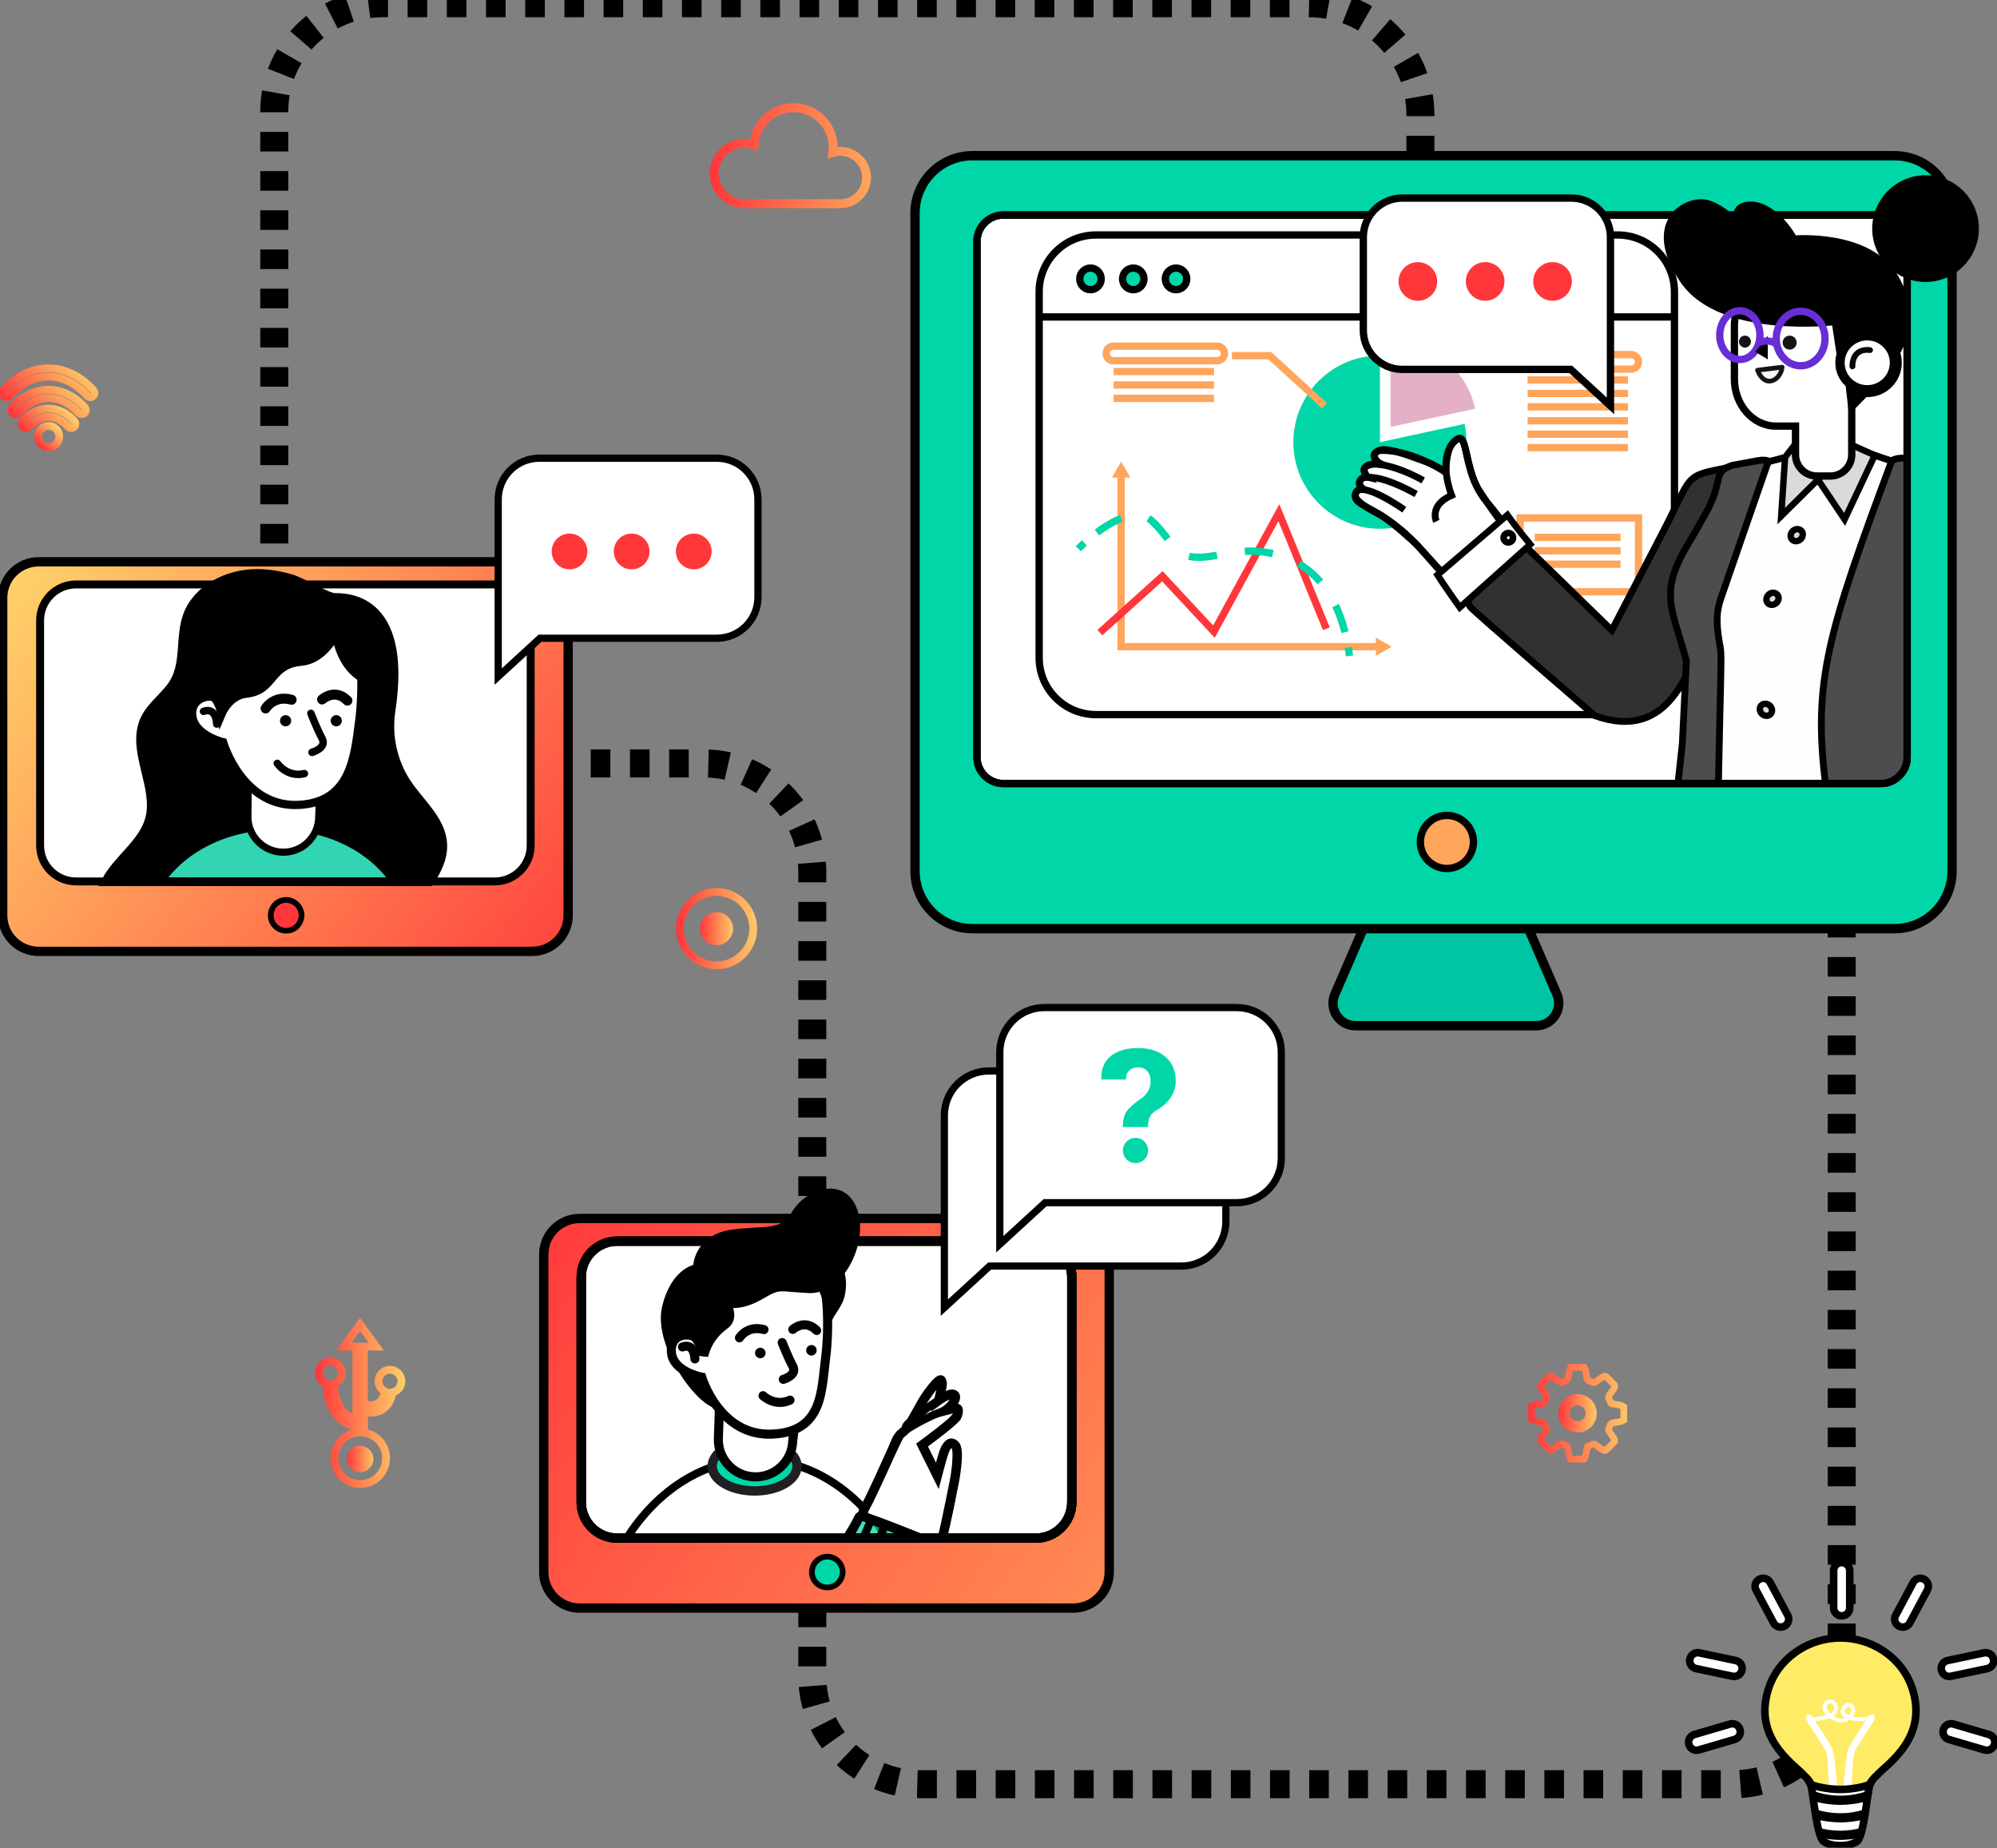 <svg width="214" height="198" viewBox="0 0 214 198" fill="none" xmlns="http://www.w3.org/2000/svg">
<rect x="0" y="0" width="214" height="198" fill="#808080" stroke="none"/>
<g clip-path="url(#clip0)">
<path d="M197.36 31.14V179.559C197.36 185.964 192.167 191.157 185.762 191.157H98.642C92.238 191.157 87.045 185.964 87.045 179.559V93.392C87.045 86.987 81.852 81.794 75.447 81.794H40.989C34.585 81.794 29.392 76.601 29.392 70.197V11.944C29.392 5.539 34.585 0.346 40.989 0.346H140.267C146.862 0.346 152.21 5.695 152.21 12.29V45.842" stroke="black" stroke-width="3" stroke-miterlimit="10" stroke-dasharray="2.1 2.1"/>
<path d="M116.771 150.444V154.956" stroke="#672ED6" stroke-width="0.652" stroke-miterlimit="10" stroke-linecap="round" stroke-linejoin="round"/>
<path d="M114.515 152.7H119.027" stroke="#672ED6" stroke-width="0.652" stroke-miterlimit="10" stroke-linecap="round" stroke-linejoin="round"/>
<path d="M49.846 95.826C49.846 96.865 49.004 97.707 47.965 97.707C46.927 97.707 46.084 96.865 46.084 95.826C46.084 94.788 46.927 93.946 47.965 93.946C49.004 93.946 49.846 94.788 49.846 95.826Z" fill="#D23216" stroke="black" stroke-miterlimit="10"/>
<path d="M57.024 101.931H4.143C2.014 101.931 0.288 100.206 0.288 98.077V64.046C0.288 61.917 2.014 60.192 4.143 60.192H57.03C59.159 60.192 60.884 61.917 60.884 64.046V98.083C60.878 100.206 59.153 101.931 57.024 101.931Z" fill="url(#paint0_linear)" stroke="black" stroke-miterlimit="10"/>
<path d="M53.014 94.436H8.153C6.024 94.436 4.299 92.711 4.299 90.582V66.469C4.299 64.34 6.024 62.615 8.153 62.615H53.014C55.143 62.615 56.868 64.34 56.868 66.469V90.588C56.868 92.711 55.143 94.436 53.014 94.436Z" fill="white" stroke="black" stroke-width="0.849" stroke-miterlimit="10"/>
<path d="M16.052 87.766C15.336 90.391 12.572 92.105 11.367 94.436H46.026C46.834 93.207 47.492 91.863 47.411 90.415C47.267 87.824 44.913 86.001 43.505 83.82C42.062 81.587 41.462 78.8 41.866 76.169C43.776 63.682 36.754 64.069 35.854 64.046C35.035 64.029 32.3 62.35 31.215 62.038C30.003 61.686 28.757 61.467 27.494 61.473C24.418 61.478 21.147 63.094 20.102 65.99C19.3 68.223 19.9 70.855 18.775 72.943C17.944 74.49 16.288 75.482 15.544 77.069C14.003 80.352 17.009 84.264 16.052 87.766Z" fill="black" stroke="black" stroke-miterlimit="10"/>
<path d="M17.177 94.436H42.259C39.726 90.766 35.064 88.464 29.721 88.464C24.372 88.464 19.71 90.766 17.177 94.436Z" fill="#31D5B2" stroke="black" stroke-width="0.874" stroke-miterlimit="10"/>
<path d="M34.631 78.09L34.198 86.404L34.146 87.708C34.094 88.718 33.65 89.612 32.969 90.264C32.288 90.911 31.371 91.303 30.361 91.303C28.226 91.303 26.513 89.543 26.565 87.414L26.599 84.252L26.778 77.219L34.631 78.09Z" fill="white" stroke="black" stroke-width="0.764" stroke-miterlimit="10"/>
<path d="M38.624 70.624C38.624 70.624 38.941 73.751 38.497 77.207C37.989 81.206 37.545 85.787 32.277 86.22C25.999 86.733 23.905 79.515 23.905 79.515C23.905 79.515 20.991 78.834 20.627 76.844C20.264 74.847 22.445 74.247 23.206 74.882C23.206 74.882 24.072 66.463 31.85 66.463C38.716 66.463 38.624 70.624 38.624 70.624Z" fill="white" stroke="black" stroke-width="0.882" stroke-miterlimit="10"/>
<path d="M35.917 64.646C35.917 64.646 35.191 70.733 39.108 72.741C39.108 72.747 41.07 65.367 35.917 64.646Z" fill="black" stroke="black" stroke-miterlimit="10"/>
<path d="M37.106 65.223C37.106 65.223 35.716 70.525 32.265 70.837C28.815 71.149 29.432 73.936 26.374 74.264C24.557 74.455 23.749 76.347 23.749 76.347C23.749 76.347 23.483 74.472 21.839 73.797C20.183 73.133 25.722 59.095 37.106 65.223Z" fill="black" stroke="black" stroke-miterlimit="10"/>
<path d="M31.204 77.219C31.204 77.547 30.933 77.819 30.604 77.819C30.275 77.819 30.004 77.547 30.004 77.219C30.004 76.89 30.275 76.618 30.604 76.618C30.933 76.618 31.204 76.89 31.204 77.219Z" fill="black"/>
<path d="M36.633 77.219C36.633 77.547 36.362 77.819 36.033 77.819C35.704 77.819 35.433 77.547 35.433 77.219C35.433 76.89 35.704 76.618 36.033 76.618C36.362 76.618 36.633 76.89 36.633 77.219Z" fill="black"/>
<path d="M28.463 75.903C28.463 75.903 29.352 74.437 31.25 74.968" stroke="black" stroke-width="1.071" stroke-miterlimit="10" stroke-linecap="round" stroke-linejoin="round"/>
<path d="M34.516 74.939C34.516 74.939 35.883 73.693 37.227 75.061" stroke="black" stroke-width="1.071" stroke-miterlimit="10" stroke-linecap="round" stroke-linejoin="round"/>
<path d="M33.315 76.428C33.315 76.428 33.962 78.084 34.516 79.117C35.069 80.15 33.437 80.606 33.437 80.606" stroke="black" stroke-width="0.803" stroke-miterlimit="10" stroke-linecap="round" stroke-linejoin="round"/>
<path d="M29.715 81.788C29.715 81.788 30.771 83.329 32.617 82.885" stroke="black" stroke-width="0.803" stroke-miterlimit="10" stroke-linecap="round" stroke-linejoin="round"/>
<path d="M23.224 77.57C23.224 77.57 23.201 75.707 21.81 76.215" stroke="black" stroke-width="0.803" stroke-miterlimit="10" stroke-linecap="round" stroke-linejoin="round"/>
<path d="M32.317 98.071C32.317 98.983 31.579 99.721 30.667 99.721C29.755 99.721 29.017 98.983 29.017 98.071C29.017 97.159 29.755 96.421 30.667 96.421C31.579 96.421 32.317 97.159 32.317 98.071Z" fill="#FF373B"/>
<path d="M32.011 98.071C32.006 98.625 31.665 99.144 31.134 99.335C30.592 99.531 29.975 99.364 29.611 98.913C29.265 98.481 29.225 97.858 29.507 97.379C29.79 96.906 30.355 96.646 30.898 96.744C31.544 96.859 32.006 97.425 32.011 98.071C32.017 98.463 32.629 98.463 32.623 98.071C32.611 97.252 32.104 96.525 31.336 96.23C30.581 95.942 29.675 96.184 29.161 96.813C28.642 97.448 28.549 98.359 28.977 99.069C29.404 99.779 30.229 100.137 31.036 99.987C31.954 99.819 32.606 98.983 32.617 98.065C32.629 97.679 32.017 97.679 32.011 98.071Z" fill="black"/>
<path d="M154.939 109.894H145.257C143.521 109.894 142.355 108.116 143.048 106.524L148.264 94.471L152.729 84.16C153.566 82.221 156.313 82.221 157.155 84.16L161.621 94.471L166.837 106.524C167.523 108.116 166.358 109.894 164.627 109.894H154.939Z" fill="#00C5A3" stroke="black" stroke-miterlimit="10"/>
<path d="M203.02 99.496H104.216C100.812 99.496 98.054 96.738 98.054 93.334V22.843C98.054 19.439 100.812 16.681 104.216 16.681H203.02C206.424 16.681 209.182 19.439 209.182 22.843V93.334C209.182 96.738 206.424 99.496 203.02 99.496Z" fill="#00D6A8" stroke="black" stroke-miterlimit="10"/>
<path d="M157.894 90.207C157.894 91.776 156.618 93.051 155.049 93.051C153.48 93.051 152.204 91.776 152.204 90.207C152.204 88.637 153.48 87.362 155.049 87.362C156.624 87.362 157.894 88.631 157.894 90.207Z" fill="#FFA55C" stroke="black" stroke-width="0.785" stroke-miterlimit="10"/>
<path d="M201.543 83.946H107.522C105.959 83.946 104.695 82.683 104.695 81.119V25.866C104.695 24.303 105.959 23.039 107.522 23.039H201.543C203.106 23.039 204.37 24.303 204.37 25.866V81.119C204.37 82.677 203.101 83.946 201.543 83.946Z" fill="white" stroke="black" stroke-width="0.785" stroke-miterlimit="10"/>
<path d="M117.445 76.563H173.349C176.713 76.563 179.437 73.84 179.437 70.476V31.264C179.437 27.9 176.713 25.176 173.349 25.176H117.445C114.081 25.176 111.357 27.9 111.357 31.264V70.476C111.357 73.84 114.087 76.563 117.445 76.563Z" fill="white" stroke="black" stroke-width="0.785" stroke-miterlimit="10"/>
<path d="M118.004 29.879C118.004 30.519 117.491 31.039 116.856 31.039C116.221 31.039 115.708 30.519 115.708 29.879C115.708 29.238 116.221 28.719 116.856 28.719C117.491 28.719 118.004 29.238 118.004 29.879Z" fill="#00D6A8" stroke="black" stroke-width="0.785" stroke-miterlimit="10"/>
<path d="M122.591 29.879C122.591 30.519 122.078 31.039 121.443 31.039C120.809 31.039 120.295 30.519 120.295 29.879C120.295 29.238 120.809 28.719 121.443 28.719C122.072 28.719 122.591 29.238 122.591 29.879Z" fill="#00D6A8" stroke="black" stroke-width="0.785" stroke-miterlimit="10"/>
<path d="M127.173 29.879C127.173 30.519 126.659 31.039 126.024 31.039C125.39 31.039 124.876 30.519 124.876 29.879C124.876 29.238 125.39 28.719 126.024 28.719C126.659 28.719 127.173 29.238 127.173 29.879Z" fill="#00D6A8" stroke="black" stroke-width="0.785" stroke-miterlimit="10"/>
<path d="M111.519 33.958H179.442" stroke="black" stroke-width="0.785" stroke-miterlimit="10"/>
<path d="M175.582 55.497H162.9V63.402H175.582V55.497Z" stroke="#FFA55C" stroke-width="0.785" stroke-miterlimit="10"/>
<path d="M164.452 57.574H173.661" stroke="#FFA55C" stroke-width="0.785" stroke-miterlimit="10"/>
<path d="M164.452 59.011H173.661" stroke="#FFA55C" stroke-width="0.785" stroke-miterlimit="10"/>
<path d="M164.452 60.448H173.661" stroke="#FFA55C" stroke-width="0.785" stroke-miterlimit="10"/>
<path d="M147.875 47.373V38.095C142.751 38.095 138.597 42.249 138.597 47.373C138.597 52.497 142.751 56.651 147.875 56.651C152.999 56.651 157.153 52.497 157.153 47.373C157.153 46.704 157.078 46.046 156.94 45.417L147.875 47.373Z" fill="#00D6A8"/>
<path d="M158.076 43.79C157.176 39.607 153.46 36.468 149.012 36.468V45.746L158.076 43.79Z" fill="#E4B0C8"/>
<path d="M130.433 38.643H119.314C118.881 38.643 118.535 38.291 118.535 37.864C118.535 37.431 118.887 37.085 119.314 37.085H130.433C130.866 37.085 131.212 37.437 131.212 37.864C131.212 38.297 130.866 38.643 130.433 38.643Z" stroke="#FFA55C" stroke-width="0.785" stroke-miterlimit="10"/>
<path d="M119.332 39.809H130.092" stroke="#FFA55C" stroke-width="0.785" stroke-miterlimit="10"/>
<path d="M119.332 41.245H130.092" stroke="#FFA55C" stroke-width="0.785" stroke-miterlimit="10"/>
<path d="M119.332 42.682H130.092" stroke="#FFA55C" stroke-width="0.785" stroke-miterlimit="10"/>
<path d="M132.014 38.107H136.076L141.926 43.467" stroke="#FFA55C" stroke-width="0.785" stroke-miterlimit="10"/>
<path d="M174.798 39.549H163.679C163.246 39.549 162.9 39.197 162.9 38.77C162.9 38.337 163.252 37.991 163.679 37.991H174.798C175.23 37.991 175.577 38.343 175.577 38.77C175.577 39.203 175.23 39.549 174.798 39.549Z" stroke="#FFA55C" stroke-width="0.785" stroke-miterlimit="10"/>
<path d="M163.696 40.709H174.457" stroke="#FFA55C" stroke-width="0.785" stroke-miterlimit="10"/>
<path d="M163.696 42.151H174.457" stroke="#FFA55C" stroke-width="0.785" stroke-miterlimit="10"/>
<path d="M163.696 43.588H174.457" stroke="#FFA55C" stroke-width="0.785" stroke-miterlimit="10"/>
<path d="M163.696 45.083H174.457" stroke="#FFA55C" stroke-width="0.785" stroke-miterlimit="10"/>
<path d="M163.696 46.519H174.457" stroke="#FFA55C" stroke-width="0.785" stroke-miterlimit="10"/>
<path d="M163.696 47.956H174.457" stroke="#FFA55C" stroke-width="0.785" stroke-miterlimit="10"/>
<path d="M158.578 39.191H162.063" stroke="#FFA55C" stroke-width="0.785" stroke-miterlimit="10"/>
<path d="M120.139 51.06V69.287H147.731" stroke="#FFA55C" stroke-width="0.785" stroke-miterlimit="10"/>
<path d="M120.139 51.164H119.159L119.649 50.31L120.139 49.456L120.636 50.31L121.126 51.164H120.139Z" fill="#FFA55C"/>
<path d="M147.437 69.287V68.306L148.285 68.797L149.139 69.287L148.285 69.784L147.437 70.274V69.287Z" fill="#FFA55C"/>
<path d="M117.86 67.781L124.565 61.74L130.087 67.672L137.045 54.926L142.134 67.366" stroke="#FF373B" stroke-width="0.785" stroke-miterlimit="10"/>
<path d="M115.558 58.792C115.558 58.792 115.8 58.538 116.21 58.169" stroke="#00D6A8" stroke-width="0.785" stroke-miterlimit="10"/>
<path d="M117.549 57.055C119.331 55.717 121.911 54.332 123.549 55.913C126.261 58.526 125.621 60.534 131.062 59.363C136.18 58.261 142.469 59.784 144.315 68.52" stroke="#00D6A8" stroke-width="0.785" stroke-miterlimit="10" stroke-dasharray="3.02 3.02"/>
<path d="M144.483 69.38C144.534 69.668 144.575 69.968 144.615 70.274" stroke="#00D6A8" stroke-width="0.785" stroke-miterlimit="10"/>
<path d="M147.814 55.102C147.814 55.102 145.028 53.793 145.241 52.962C145.455 52.131 146.262 52.477 146.262 52.477C146.262 52.477 145.431 52.108 145.72 51.542C146.008 50.977 146.51 51.104 146.51 51.104C146.51 51.104 145.864 50.377 146.343 50.013C146.822 49.65 147.641 49.731 147.641 49.731C147.641 49.731 147.255 49.108 147.237 48.871C147.22 48.634 147.491 48.075 148.622 48.184C149.753 48.294 152.269 49.286 153.111 49.587C153.954 49.886 154.969 50.7 154.958 50.394C154.94 50.088 155.027 48.115 155.702 47.457C156.377 46.794 156.66 46.667 156.937 47.717C157.214 48.767 157.571 51.756 159.308 53.758C161.045 55.76 161.737 57.157 163.503 58.732C165.268 60.307 165.707 61.103 165.707 61.103L159.377 66.614C159.377 66.614 151.911 58.461 151.853 58.397C151.79 58.328 149.268 55.951 147.814 55.102Z" fill="white" stroke="black" stroke-width="0.731" stroke-miterlimit="10"/>
<path d="M146.025 52.454C146.025 52.454 144.986 51.173 146.608 51.133C148.235 51.092 150.606 52.287 151.754 52.933" stroke="black" stroke-width="0.731" stroke-miterlimit="10"/>
<path d="M153.924 55.861C153.924 55.861 153.099 54.147 155.557 53.068C155.557 53.068 154.079 49.393 155.701 47.46C157.322 45.527 156.895 50.01 158.476 52.491C160.063 54.978 161.8 57.349 163.294 58.567C164.794 59.784 165.706 61.106 165.706 61.106L160.403 67.147C160.403 67.147 157.034 64.371 152.614 59.236C148.194 54.101 144.928 54.407 145.24 52.964C145.621 51.187 150.485 54.609 150.485 54.609" stroke="black" stroke-width="0.731" stroke-miterlimit="10"/>
<path d="M146.607 51.127C146.607 51.127 145.644 50.221 146.659 49.817C146.827 49.748 147.046 49.719 147.3 49.719C148.587 49.713 150.82 50.498 152.51 51.479" stroke="black" stroke-width="0.731" stroke-miterlimit="10"/>
<path d="M155.003 50.677C155.003 50.677 151.627 48.271 148.142 48.265C146.884 48.259 147.098 49.488 148.379 49.846" stroke="black" stroke-width="0.731" stroke-miterlimit="10"/>
<path fill-rule="evenodd" clip-rule="evenodd" d="M162.879 57.953C162.879 57.953 159.659 59.332 157.322 64.23C157.322 64.23 157.253 64.594 157.57 65.032C157.888 65.471 170.899 76.676 170.899 76.676C178.994 79.561 180.956 71.65 182.75 67.756C184.325 64.329 185.035 56.297 188.185 49.442C179.784 51.387 182.046 49.627 178.111 57.18L172.722 67.531L162.879 57.953Z" fill="#313132" stroke="black" stroke-width="0.731" stroke-miterlimit="10"/>
<path fill-rule="evenodd" clip-rule="evenodd" d="M181.083 83.946H201.883C203.152 83.865 204.283 82.608 204.387 81.367V49.956L200.902 48.784L194.907 50.325L192.478 48.698L187.262 50.054C187.262 50.054 183.033 56.262 182.583 57.133C182.133 58.005 180.321 61.894 179.94 63.838C179.565 65.783 180.315 68.529 181.071 70.006L181.083 83.946Z" fill="#FEFEFF" stroke="black" stroke-width="0.731" stroke-miterlimit="10"/>
<path fill-rule="evenodd" clip-rule="evenodd" d="M198.439 47.677L194.815 51.387L197.671 55.645L200.902 48.779L198.439 47.677Z" fill="#DBDADB" stroke="black" stroke-width="0.687" stroke-miterlimit="10"/>
<path fill-rule="evenodd" clip-rule="evenodd" d="M194.815 51.387L192.449 47.492L191.29 48.986L190.874 55.293L194.815 51.387Z" fill="#DBDADB" stroke="black" stroke-width="0.687" stroke-miterlimit="10"/>
<path fill-rule="evenodd" clip-rule="evenodd" d="M180.281 79.659C180.281 79.659 180.09 81.442 179.813 83.946H184.147L184.302 76.728C184.302 76.728 184.441 71.408 184.424 70.404C184.406 69.4 184.285 69.054 184.285 69.054C183.806 66.325 184.014 65.304 184.424 64.075C184.833 62.846 189.501 49.413 189.501 49.413C189.276 49.148 187.943 49.431 187.943 49.431L185.641 49.852C183.431 50.562 184.793 51.427 182.773 55.022C182.087 56.251 181.389 57.474 180.887 58.311C177.679 63.654 179.242 65.171 180.713 70.826L180.281 79.659Z" fill="#4D4C4E" stroke="black" stroke-width="0.731" stroke-miterlimit="10"/>
<path fill-rule="evenodd" clip-rule="evenodd" d="M192.611 56.689C192.253 56.689 191.93 56.978 191.89 57.335C191.849 57.693 192.103 57.982 192.461 57.982C192.819 57.982 193.142 57.693 193.182 57.335C193.228 56.978 192.969 56.689 192.611 56.689Z" fill="#DBDADB" stroke="black" stroke-width="0.687" stroke-miterlimit="10"/>
<path fill-rule="evenodd" clip-rule="evenodd" d="M190.014 63.509C189.657 63.509 189.334 63.798 189.293 64.156C189.253 64.513 189.507 64.802 189.87 64.802C190.228 64.802 190.551 64.513 190.591 64.156C190.626 63.798 190.372 63.509 190.014 63.509Z" fill="#DBDADB" stroke="black" stroke-width="0.687" stroke-miterlimit="10"/>
<path fill-rule="evenodd" clip-rule="evenodd" d="M189.311 76.693C188.953 76.693 188.63 76.405 188.589 76.047C188.549 75.689 188.809 75.401 189.166 75.401C189.524 75.401 189.847 75.689 189.888 76.047C189.922 76.405 189.668 76.693 189.311 76.693Z" fill="#DBDADB" stroke="black" stroke-width="0.687" stroke-miterlimit="10"/>
<path d="M163.981 58.328C162.515 56.568 161.534 55.178 161.534 55.178L154.039 61.599C154.039 61.599 154.991 63.077 156.433 65.079L163.981 58.328Z" fill="white" stroke="black" stroke-width="0.699" stroke-miterlimit="10"/>
<path d="M162.14 57.612C162.14 57.895 161.909 58.12 161.632 58.12C161.349 58.12 161.124 57.889 161.124 57.612C161.124 57.33 161.355 57.105 161.632 57.105C161.915 57.099 162.14 57.33 162.14 57.612Z" fill="white" stroke="black" stroke-width="0.699" stroke-miterlimit="10"/>
<path fill-rule="evenodd" clip-rule="evenodd" d="M204.37 49.183C204.185 49.113 203.897 49.079 203.724 49.084C202.979 49.131 202.725 49.367 202.725 49.367C195.877 67.71 194.261 73.018 195.617 83.941H201.825C203.124 83.814 204.376 82.625 204.37 81.315V49.183Z" fill="#4D4C4E" stroke="black" stroke-width="0.731" stroke-miterlimit="10"/>
<path d="M203.014 38.866C203.014 40.464 201.71 41.763 200.095 41.763C198.485 41.763 197.175 40.464 197.175 38.866C197.175 37.268 198.479 35.97 200.095 35.97C201.704 35.97 203.014 37.268 203.014 38.866Z" stroke="black" stroke-width="1.565" stroke-miterlimit="10"/>
<path d="M190.297 29.882H193.961C196.396 29.882 198.393 32.156 198.393 34.925V40.609C198.393 40.77 198.387 40.926 198.369 41.082C198.41 41.249 198.433 41.422 198.433 41.601V45.063V45.253V48.715C198.433 49.973 197.406 51 196.148 51H194.694C193.436 51 192.409 49.973 192.409 48.715V45.651H190.292C187.857 45.651 185.86 43.384 185.86 40.609V34.925C185.866 32.156 187.863 29.882 190.297 29.882Z" fill="white" stroke="black" stroke-width="0.783" stroke-miterlimit="10"/>
<path d="M197.435 38.774L196.76 34.325C196.76 34.325 184.447 35.871 180.454 29.888C176.461 23.905 180.656 21.539 182.687 21.874C184.718 22.214 187.089 25.122 187.089 25.122C187.089 25.122 185.203 22.549 187.089 22.145C188.976 21.741 191.065 23.703 192.155 25.734C192.155 25.734 200.273 24.978 203.02 29.888C205.766 34.798 203.539 38.283 198.519 43.361L198.185 40.522L197.435 38.774Z" fill="black" stroke="black" stroke-miterlimit="10"/>
<path d="M211.559 24.493C211.559 27.372 209.223 29.709 206.343 29.709C203.464 29.709 201.127 27.372 201.127 24.493C201.127 21.614 203.464 19.277 206.343 19.277C209.223 19.277 211.559 21.614 211.559 24.493Z" fill="black" stroke="black" stroke-miterlimit="10"/>
<path d="M192.53 36.708C192.53 37.123 192.196 37.458 191.78 37.458C191.365 37.458 191.03 37.123 191.03 36.708C191.03 36.293 191.365 35.958 191.78 35.958C192.196 35.958 192.53 36.293 192.53 36.708Z" fill="#141414"/>
<path d="M187.632 36.599C187.632 36.95 187.343 37.239 186.991 37.239C186.639 37.239 186.351 36.95 186.351 36.599C186.351 36.246 186.639 35.958 186.991 35.958C187.343 35.958 187.632 36.246 187.632 36.599Z" fill="#141414"/>
<path d="M188.341 39.662C188.341 39.662 188.716 40.758 189.512 40.834C190.308 40.908 190.932 40.026 190.972 39.339L188.341 39.662Z" fill="#F7F6F6"/>
<path d="M188.099 39.731C188.243 40.153 188.503 40.562 188.855 40.828C189.472 41.301 190.286 41.07 190.747 40.499C191.018 40.164 191.191 39.772 191.226 39.339C191.238 39.212 191.105 39.074 190.972 39.085C190.205 39.178 189.437 39.276 188.664 39.368C188.555 39.38 188.445 39.397 188.335 39.408C188.203 39.426 188.081 39.512 188.081 39.662C188.081 39.783 188.197 39.933 188.335 39.916C189.103 39.824 189.87 39.726 190.643 39.633C190.753 39.622 190.863 39.605 190.972 39.593C190.886 39.507 190.805 39.426 190.718 39.339C190.684 39.83 190.309 40.424 189.795 40.562C189.31 40.689 188.958 40.314 188.733 39.922C188.682 39.835 188.641 39.743 188.601 39.657C188.583 39.616 188.618 39.708 188.601 39.662C188.595 39.651 188.595 39.639 188.589 39.628C188.583 39.616 188.583 39.605 188.578 39.593C188.48 39.287 187.995 39.42 188.099 39.731Z" fill="#141414"/>
<path d="M195.571 36.27C195.571 37.885 194.4 39.189 192.957 39.189C191.515 39.189 190.343 37.879 190.343 36.27C190.343 34.654 191.515 33.35 192.957 33.35C194.4 33.35 195.571 34.654 195.571 36.27Z" stroke="#672ED6" stroke-width="0.783" stroke-miterlimit="10"/>
<path d="M186.443 38.52C187.632 38.52 188.595 37.349 188.595 35.906C188.595 34.462 187.632 33.292 186.443 33.292C185.254 33.292 184.291 34.462 184.291 35.906C184.291 37.349 185.254 38.52 186.443 38.52Z" stroke="#672ED6" stroke-width="0.783" stroke-miterlimit="10"/>
<path d="M189.438 35.969V38.508L188.105 37.7L189.438 35.969Z" fill="black"/>
<path d="M188.532 36.685C188.532 36.685 189.582 36.241 190.349 36.875" stroke="#672ED6" stroke-width="0.783" stroke-miterlimit="10"/>
<path d="M203.014 38.866C203.014 40.464 201.71 41.763 200.095 41.763C198.485 41.763 197.175 40.464 197.175 38.866C197.175 37.268 198.479 35.97 200.095 35.97C201.704 35.97 203.014 37.268 203.014 38.866Z" fill="white" stroke="black" stroke-miterlimit="10"/>
<path d="M198.825 39.247C198.82 39.184 198.825 39.12 198.825 39.056C198.825 39.028 198.831 38.999 198.831 38.97C198.831 38.953 198.837 38.935 198.837 38.924C198.848 38.837 198.825 39.005 198.837 38.935C198.848 38.855 198.866 38.774 198.883 38.699C198.895 38.658 198.906 38.618 198.918 38.578C198.923 38.554 198.935 38.532 198.941 38.508C198.947 38.497 198.947 38.485 198.952 38.48C198.97 38.428 198.952 38.485 198.941 38.503C198.998 38.416 199.033 38.318 199.091 38.231C199.097 38.226 199.102 38.214 199.108 38.208C199.131 38.174 199.143 38.197 199.097 38.226C199.114 38.214 199.131 38.185 199.143 38.168C199.177 38.128 199.218 38.087 199.264 38.053C199.27 38.047 199.281 38.041 199.287 38.035C199.316 38.012 199.333 38.024 199.275 38.047C199.299 38.041 199.322 38.012 199.339 38.001C199.391 37.966 199.443 37.937 199.5 37.908C199.506 37.903 199.564 37.88 199.512 37.903C199.46 37.926 199.529 37.897 199.541 37.891C199.575 37.88 199.61 37.868 199.645 37.856C199.685 37.845 199.72 37.839 199.76 37.828C199.772 37.828 199.789 37.822 199.8 37.822C199.812 37.822 199.829 37.816 199.841 37.816C199.876 37.81 199.87 37.81 199.824 37.816C199.858 37.799 199.922 37.804 199.956 37.804C200.002 37.799 200.049 37.799 200.095 37.799C200.199 37.799 200.297 37.804 200.401 37.816C200.562 37.833 200.718 37.66 200.712 37.504C200.706 37.32 200.574 37.21 200.401 37.193C199.772 37.129 199.085 37.268 198.664 37.776C198.375 38.122 198.243 38.549 198.202 38.993C198.196 39.08 198.191 39.166 198.196 39.253C198.208 39.414 198.329 39.57 198.508 39.564C198.675 39.553 198.837 39.426 198.825 39.247Z" fill="#090909"/>
<path d="M201.543 83.946H107.522C105.959 83.946 104.695 82.683 104.695 81.119V25.866C104.695 24.303 105.959 23.039 107.522 23.039H201.543C203.106 23.039 204.37 24.303 204.37 25.866V81.119C204.37 82.677 203.101 83.946 201.543 83.946Z" stroke="black" stroke-width="0.785" stroke-miterlimit="10"/>
<path d="M150.283 21.222H168.389C170.703 21.222 172.578 23.097 172.578 25.411V32.802V35.387V43.488L168.32 39.576H150.283C147.969 39.576 146.094 37.701 146.094 35.387V25.411C146.094 23.097 147.969 21.222 150.283 21.222Z" fill="white" stroke="black" stroke-width="0.785" stroke-miterlimit="10"/>
<path d="M154.01 30.154C154.01 31.302 153.081 32.225 151.939 32.225C150.791 32.225 149.868 31.296 149.868 30.154C149.868 29.011 150.797 28.082 151.939 28.082C153.081 28.082 154.01 29.005 154.01 30.154Z" fill="#FF373B"/>
<path d="M161.223 30.154C161.223 31.302 160.294 32.225 159.151 32.225C158.009 32.225 157.08 31.296 157.08 30.154C157.08 29.011 158.009 28.082 159.151 28.082C160.294 28.082 161.223 29.005 161.223 30.154Z" fill="#FF373B"/>
<path d="M168.441 30.154C168.441 31.302 167.512 32.225 166.369 32.225C165.227 32.225 164.298 31.296 164.298 30.154C164.298 29.011 165.227 28.082 166.369 28.082C167.512 28.082 168.441 29.005 168.441 30.154Z" fill="#FF373B"/>
<path d="M76.815 49.09H57.791C55.362 49.09 53.389 51.064 53.389 53.493V61.259V63.977V72.487L57.866 68.379H76.82C79.25 68.379 81.223 66.406 81.223 63.977V53.493C81.217 51.064 79.244 49.09 76.815 49.09Z" fill="white" stroke="black" stroke-width="0.774" stroke-miterlimit="10"/>
<path d="M62.95 59.084C62.95 60.14 62.096 60.999 61.034 60.999C59.978 60.999 59.118 60.145 59.118 59.084C59.118 58.022 59.972 57.168 61.034 57.168C62.09 57.168 62.95 58.028 62.95 59.084Z" fill="#FF373B"/>
<path d="M69.602 59.084C69.602 60.14 68.748 60.999 67.687 60.999C66.625 60.999 65.771 60.145 65.771 59.084C65.771 58.022 66.625 57.168 67.687 57.168C68.748 57.168 69.602 58.028 69.602 59.084Z" fill="#FF373B"/>
<path d="M76.261 59.084C76.261 60.14 75.407 60.999 74.345 60.999C73.289 60.999 72.429 60.145 72.429 59.084C72.429 58.022 73.283 57.168 74.345 57.168C75.407 57.168 76.261 58.028 76.261 59.084Z" fill="#FF373B"/>
<path d="M115.012 172.289H62.125C59.995 172.289 58.27 170.564 58.27 168.435V134.398C58.27 132.269 59.995 130.544 62.125 130.544H115.012C117.141 130.544 118.866 132.269 118.866 134.398V168.435C118.86 170.564 117.141 172.289 115.012 172.289Z" fill="url(#paint1_linear)" stroke="black" stroke-miterlimit="10"/>
<path d="M90.305 168.429C90.305 169.341 89.566 170.079 88.655 170.079C87.743 170.079 87.004 169.341 87.004 168.429C87.004 167.518 87.743 166.779 88.655 166.779C89.566 166.773 90.305 167.518 90.305 168.429Z" fill="#00D6A8"/>
<path d="M89.999 168.429C89.993 168.983 89.653 169.502 89.122 169.693C88.58 169.889 87.962 169.722 87.599 169.272C87.253 168.839 87.212 168.216 87.495 167.737C87.778 167.264 88.343 167.004 88.885 167.102C89.532 167.218 89.993 167.777 89.999 168.429C90.005 168.822 90.616 168.822 90.611 168.429C90.599 167.61 90.091 166.883 89.324 166.594C88.568 166.306 87.662 166.548 87.149 167.177C86.629 167.812 86.537 168.723 86.964 169.433C87.391 170.143 88.216 170.501 89.024 170.351C89.941 170.183 90.593 169.347 90.605 168.429C90.616 168.031 90.005 168.031 89.999 168.429Z" fill="black"/>
<path d="M111.001 164.794H66.14C64.011 164.794 62.286 163.069 62.286 160.94V136.828C62.286 134.698 64.011 132.973 66.14 132.973H111.001C113.13 132.973 114.856 134.698 114.856 136.828V160.94C114.85 163.069 113.125 164.794 111.001 164.794Z" fill="white" stroke="black" stroke-miterlimit="10"/>
<path d="M95.036 164.794C91.77 159.653 86.745 156.353 81.102 156.353C75.459 156.353 70.439 159.653 67.167 164.794H95.036Z" fill="white" stroke="black" stroke-width="0.849" stroke-miterlimit="10"/>
<path d="M93.23 162.74C94.199 163.017 97.627 164.402 98.573 164.789H100.979C100.99 164.748 101.002 164.708 101.014 164.662C101.36 163.294 102.266 158.73 102.266 158.73C102.266 158.73 102.895 155.47 102.375 154.859C101.856 154.247 101.36 154.905 101.106 155.73C100.846 156.555 100.442 158.113 100.442 158.113L98.809 154.824C98.809 154.824 102.45 152.17 102.583 151.691C102.721 151.206 102.75 150.883 102.496 150.877C102.243 150.877 101.469 151.079 101.469 151.079C101.469 151.079 102.698 149.896 102.318 149.475C101.937 149.054 100.604 150.023 100.604 150.023C100.604 150.023 101.083 148.223 100.864 147.877C100.644 147.531 99.156 149.579 98.746 150.341C98.336 151.102 97.598 152.372 97.598 152.372C97.598 152.372 97.107 152.753 97.13 152.96C97.153 153.168 96.53 153.618 96.438 153.705C96.346 153.791 95.601 155.337 94.897 156.918C94.194 158.499 93.161 160.646 93.161 160.646L92.653 161.621C92.641 161.627 92.099 162.417 93.23 162.74Z" fill="white" stroke="black" stroke-miterlimit="10"/>
<path d="M98.562 164.794C96.352 163.94 92.769 162.567 92.769 162.567C92.769 162.567 92.168 162.215 92.007 162.648C91.874 162.994 91.09 164.31 90.795 164.8H98.562V164.794Z" fill="#00D6A8" fill-opacity="0.74" stroke="black" stroke-miterlimit="10"/>
<path d="M100.979 164.794C102.329 159.74 102.82 155.43 102.375 154.864C101.568 153.832 101.066 155.591 100.437 158.119L98.804 154.83C98.804 154.83 102.727 152.158 102.727 151.097C102.727 150.035 96.571 153.041 96.034 154.161C95.711 154.83 93.882 159.971 90.789 164.8" stroke="black" stroke-width="0.849" stroke-miterlimit="10"/>
<path d="M101.077 151.177C101.077 151.177 102.698 150.173 102.318 149.475C101.937 148.777 97.027 152.245 97.148 153.162" stroke="black" stroke-width="0.849" stroke-miterlimit="10"/>
<path d="M100.431 150.127C100.431 150.127 101.441 148.125 100.864 147.877C100.287 147.629 98.221 150.958 97.979 151.979" stroke="black" stroke-width="0.849" stroke-miterlimit="10"/>
<path d="M98.561 164.794L92.243 162.359" stroke="black" stroke-width="0.849" stroke-miterlimit="10"/>
<path d="M96.49 163.935L96.161 164.794" stroke="black" stroke-width="0.849" stroke-miterlimit="10"/>
<path d="M94.799 163.311L94.28 164.794" stroke="black" stroke-width="0.849" stroke-miterlimit="10"/>
<path d="M93.374 162.792L92.503 164.794" stroke="black" stroke-width="0.849" stroke-miterlimit="10"/>
<path d="M111.001 164.794H66.14C64.011 164.794 62.286 163.069 62.286 160.94V136.828C62.286 134.698 64.011 132.973 66.14 132.973H111.001C113.13 132.973 114.856 134.698 114.856 136.828V160.94C114.85 163.069 113.125 164.794 111.001 164.794Z" stroke="black" stroke-miterlimit="10"/>
<path d="M85.412 157.091C85.412 158.557 83.375 159.74 80.865 159.74C78.355 159.74 76.318 158.551 76.318 157.091C76.318 155.626 78.355 154.443 80.865 154.443C83.375 154.443 85.412 155.626 85.412 157.091Z" fill="#00D6A8" stroke="#211F21" stroke-width="1.002" stroke-miterlimit="10"/>
<path d="M74.72 135.939C74.72 135.939 72.372 136.158 71.437 140.116C70.479 144.173 75.424 150.831 77.288 150.445C77.293 150.445 79.751 137.676 74.72 135.939Z" fill="black" stroke="black" stroke-miterlimit="10"/>
<path d="M89.849 139.28C89.595 139.851 89.208 140.353 88.891 140.895C88.574 141.438 88.326 142.049 88.395 142.672C88.331 141.663 87.662 140.809 87.085 139.978C86.508 139.147 85.983 138.137 86.26 137.162C86.525 136.227 88.216 134.756 89.243 135.362C90.385 136.031 90.299 138.258 89.849 139.28Z" fill="black" stroke="black" stroke-miterlimit="10"/>
<path d="M85.527 144.478L85.077 153.203L84.944 154.46C84.892 155.516 84.425 156.463 83.704 157.138C82.988 157.818 82.025 158.228 80.963 158.228C78.725 158.228 76.924 156.382 76.982 154.149L77.092 150.941L77.282 143.561L85.527 144.478Z" fill="white" stroke="black" stroke-width="0.971" stroke-miterlimit="10"/>
<path d="M88.591 139.464C88.591 139.464 88.88 142.309 88.476 145.454C88.014 149.089 88.181 153.364 82.816 153.647C77.092 153.953 75.199 147.548 75.199 147.548C75.199 147.548 72.159 146.983 71.951 144.928C71.743 142.874 73.866 142.753 74.559 143.336C74.559 143.336 75.344 135.679 82.423 135.679C88.678 135.679 88.591 139.464 88.591 139.464Z" fill="white" stroke="black" stroke-width="0.971" stroke-miterlimit="10"/>
<path d="M82.042 144.957C82.042 145.269 81.788 145.523 81.477 145.523C81.165 145.523 80.911 145.269 80.911 144.957C80.911 144.646 81.165 144.392 81.477 144.392C81.788 144.392 82.042 144.646 82.042 144.957Z" fill="black"/>
<path d="M87.518 144.669C87.518 144.98 87.264 145.234 86.952 145.234C86.641 145.234 86.387 144.98 86.387 144.669C86.387 144.357 86.641 144.103 86.952 144.103C87.264 144.103 87.518 144.357 87.518 144.669Z" fill="black"/>
<path d="M79.238 143.336C79.238 143.336 80.075 141.951 81.869 142.453L79.238 143.336Z" fill="white"/>
<path d="M79.238 143.336C79.238 143.336 80.075 141.951 81.869 142.453" stroke="black" stroke-width="0.971" stroke-miterlimit="10" stroke-linecap="round"/>
<path d="M84.956 142.43C84.956 142.43 86.249 141.253 87.518 142.546L84.956 142.43Z" fill="white"/>
<path d="M84.956 142.43C84.956 142.43 86.249 141.253 87.518 142.546" stroke="black" stroke-width="0.971" stroke-miterlimit="10" stroke-linecap="round"/>
<path d="M83.819 143.838C83.819 143.838 84.431 145.402 84.956 146.377C85.475 147.352 83.935 147.784 83.935 147.784" fill="white"/>
<path d="M83.819 143.838C83.819 143.838 84.431 145.402 84.956 146.377C85.475 147.352 83.935 147.784 83.935 147.784" stroke="black" stroke-width="0.971" stroke-miterlimit="10" stroke-linecap="round"/>
<path d="M81.765 149.533C81.765 149.533 83.029 150.762 84.656 150.012L81.765 149.533Z" fill="white"/>
<path d="M81.765 149.533C81.765 149.533 83.029 150.762 84.656 150.012" stroke="black" stroke-width="0.971" stroke-miterlimit="10" stroke-linecap="round"/>
<path d="M74.466 145.592C74.466 145.592 74.449 143.832 73.133 144.311L74.466 145.592Z" fill="white"/>
<path d="M74.466 145.592C74.466 145.592 74.449 143.832 73.133 144.311" stroke="black" stroke-width="0.971" stroke-miterlimit="10" stroke-linecap="round"/>
<path d="M76.203 137.405C76.203 137.405 79.417 140.682 77.657 141.934C75.695 143.33 75.389 145.303 75.389 145.303C75.389 145.303 75.43 144.611 74.559 143.33C73.693 142.061 71.795 137.526 76.203 137.405Z" fill="black" stroke="black" stroke-miterlimit="10"/>
<path d="M75.21 137.624C74.132 135.951 74.922 132.794 78.292 132.269C81.661 131.744 83.975 132.471 85.239 130.204C86.496 127.936 90.305 126.471 91.407 129.811C92.509 133.152 89.935 138.195 86.693 138.039C83.444 137.889 83.594 137.48 81.54 138.697C79.48 139.914 76.97 140.353 75.21 137.624Z" fill="black" stroke="black" stroke-miterlimit="10"/>
<path d="M111.001 164.794H66.14C64.011 164.794 62.286 163.069 62.286 160.94V136.828C62.286 134.698 64.011 132.973 66.14 132.973H111.001C113.13 132.973 114.856 134.698 114.856 136.828V160.94C114.85 163.069 113.125 164.794 111.001 164.794Z" stroke="black" stroke-miterlimit="10"/>
<path d="M111.001 164.794H66.14C64.011 164.794 62.286 163.069 62.286 160.94V136.828C62.286 134.698 64.011 132.973 66.14 132.973H111.001C113.13 132.973 114.856 134.698 114.856 136.828V160.94C114.85 163.069 113.125 164.794 111.001 164.794Z" stroke="black" stroke-width="0.849" stroke-miterlimit="10"/>
<path d="M126.592 114.74H105.97C103.333 114.74 101.198 116.875 101.198 119.512V127.93V130.873V140.099L106.051 135.645H126.592C129.229 135.645 131.363 133.51 131.363 130.873V119.512C131.363 116.875 129.229 114.74 126.592 114.74Z" fill="white" stroke="black" stroke-width="0.774" stroke-miterlimit="10"/>
<path d="M132.535 107.949H111.913C109.276 107.949 107.141 110.084 107.141 112.721V121.139V124.082V133.308L111.994 128.853H132.535C135.172 128.853 137.306 126.719 137.306 124.082V112.721C137.306 110.084 135.172 107.949 132.535 107.949Z" fill="white" stroke="black" stroke-width="0.774" stroke-miterlimit="10"/>
<path d="M205.207 182.046C204.757 179.513 203.326 177.857 201.728 176.813C199.021 175.047 195.427 175.047 192.715 176.813C191.117 177.857 189.686 179.513 189.236 182.046C188.399 186.72 192.519 189.236 193.286 190.182C193.286 190.182 193.805 190.615 194.059 191.122C194.123 191.249 194.186 191.653 194.267 192.19H197.221H200.175C200.25 191.647 200.32 191.249 200.383 191.122C200.631 190.615 201.156 190.182 201.156 190.182C201.924 189.236 206.043 186.72 205.207 182.046Z" fill="#FFEB66" stroke="black" stroke-width="0.812" stroke-miterlimit="10"/>
<path d="M195.981 192.692C195.981 192.692 195.981 188.26 195.658 187.626C195.334 186.991 193.84 184.775 193.586 184.308C193.332 183.841 193.852 183.298 194.25 183.991C194.59 184.579 196.044 186.605 196.367 187.43C196.69 188.255 196.967 192.911 196.967 192.911L195.981 192.692Z" fill="white"/>
<path d="M198.433 192.692C198.433 192.692 198.433 188.26 198.756 187.626C199.079 186.991 200.573 184.775 200.827 184.308C201.081 183.841 200.562 183.298 200.164 183.991C199.823 184.579 198.369 186.605 198.046 187.43C197.723 188.255 197.446 192.911 197.446 192.911L198.433 192.692Z" fill="white"/>
<path d="M200.579 184.158C199.979 184.441 198.958 184.475 198.202 184.245C198.196 184.25 198.191 184.256 198.179 184.262C197.556 184.723 196.69 184.545 196.05 184.083C195.259 184.395 194.163 184.429 194.002 184.435V184.014C194.48 184.002 195.167 183.927 195.698 183.766C195.259 183.287 195.161 182.773 195.456 182.421C195.825 181.977 196.292 182.006 196.592 182.231C196.95 182.502 197.117 183.079 196.788 183.575C196.713 183.685 196.61 183.777 196.488 183.864C196.887 184.1 197.36 184.204 197.74 184.054C197.608 183.979 197.498 183.887 197.417 183.783C197.29 183.621 197.117 183.281 197.446 182.831C197.665 182.525 197.954 182.387 198.237 182.444C198.508 182.502 198.721 182.739 198.779 183.05C198.831 183.339 198.75 183.644 198.548 183.91C199.16 184.043 199.95 184.02 200.435 183.794L200.579 184.158ZM197.919 182.912C197.867 182.946 197.821 182.998 197.769 183.067C197.608 183.292 197.665 183.425 197.735 183.512C197.815 183.616 197.954 183.708 198.127 183.777C198.323 183.575 198.416 183.344 198.375 183.137C198.346 182.992 198.254 182.877 198.144 182.854C198.069 182.837 197.994 182.854 197.919 182.912ZM196.131 183.593C196.269 183.518 196.379 183.437 196.442 183.339C196.638 183.05 196.54 182.721 196.338 182.565C196.16 182.433 195.958 182.479 195.784 182.687C195.606 182.9 195.808 183.252 196.027 183.489C196.056 183.523 196.09 183.558 196.131 183.593Z" fill="white"/>
<path d="M197.21 191.717C195.606 191.717 194.232 191.295 193.996 191.168C194.013 191.203 194.036 191.232 194.048 191.267C194.261 191.711 194.532 195.386 195.109 196.806C195.213 197.054 195.323 197.238 195.444 197.319C195.773 197.533 196.465 197.763 197.204 197.729C197.937 197.763 198.629 197.533 198.964 197.319C199.085 197.238 199.2 197.059 199.298 196.806C199.875 195.386 200.147 191.711 200.36 191.267C200.377 191.232 200.395 191.203 200.412 191.168C200.187 191.295 198.814 191.717 197.21 191.717Z" fill="white" stroke="black" stroke-width="0.812" stroke-miterlimit="10"/>
<path d="M197.21 193.378C198.139 193.361 199.148 193.251 200.072 192.963C200.135 192.524 200.187 192.132 200.239 191.832C198.289 192.57 196.131 192.57 194.186 191.832C194.238 192.132 194.29 192.524 194.354 192.963C195.265 193.251 196.275 193.361 197.21 193.378Z" fill="black"/>
<path d="M197.21 195.254C198.041 195.242 198.935 195.144 199.772 194.925C199.835 194.555 199.893 194.18 199.95 193.811C198.173 194.417 196.246 194.417 194.469 193.811C194.521 194.18 194.584 194.561 194.648 194.925C195.479 195.144 196.379 195.236 197.21 195.254Z" fill="black"/>
<path d="M194.815 195.802C194.902 196.188 195 196.534 195.109 196.8C195.127 196.84 195.144 196.881 195.161 196.921C195.842 197.054 196.546 197.117 197.204 197.129C197.862 197.117 198.566 197.054 199.246 196.921C199.264 196.881 199.281 196.846 199.298 196.8C199.408 196.534 199.506 196.188 199.593 195.802C198.035 196.252 196.379 196.252 194.815 195.802Z" fill="black"/>
<path d="M197.366 173.12H197.348C196.875 173.12 196.494 172.739 196.494 172.266V168.268C196.494 167.795 196.875 167.414 197.348 167.414H197.366C197.839 167.414 198.22 167.795 198.22 168.268V172.266C198.22 172.739 197.839 173.12 197.366 173.12Z" fill="white" stroke="black" stroke-width="0.812" stroke-miterlimit="10"/>
<path d="M203.499 174.228L203.482 174.222C203.066 173.997 202.91 173.484 203.135 173.068L205.022 169.543C205.247 169.127 205.761 168.972 206.176 169.197L206.193 169.202C206.609 169.428 206.765 169.941 206.54 170.356L204.653 173.882C204.434 174.291 203.914 174.447 203.499 174.228Z" fill="white" stroke="black" stroke-width="0.812" stroke-miterlimit="10"/>
<path d="M191.215 174.228L191.232 174.222C191.648 173.997 191.803 173.484 191.578 173.068L189.692 169.543C189.467 169.127 188.953 168.972 188.538 169.197L188.52 169.202C188.105 169.428 187.949 169.941 188.174 170.356L190.061 173.882C190.286 174.291 190.805 174.447 191.215 174.228Z" fill="white" stroke="black" stroke-width="0.812" stroke-miterlimit="10"/>
<path d="M186.674 178.919L186.668 178.936C186.57 179.398 186.12 179.692 185.658 179.594L181.746 178.769C181.285 178.671 180.99 178.221 181.088 177.759L181.094 177.742C181.192 177.28 181.642 176.986 182.104 177.084L186.016 177.909C186.478 178.007 186.772 178.457 186.674 178.919Z" fill="white" stroke="black" stroke-width="0.812" stroke-miterlimit="10"/>
<path d="M186.46 185.306L186.455 185.289C186.322 184.839 185.849 184.579 185.399 184.712L181.562 185.837C181.112 185.97 180.852 186.443 180.985 186.893L180.99 186.91C181.123 187.36 181.596 187.62 182.046 187.487L185.883 186.362C186.333 186.235 186.593 185.762 186.46 185.306Z" fill="white" stroke="black" stroke-width="0.812" stroke-miterlimit="10"/>
<path d="M208.04 178.919L208.045 178.936C208.143 179.398 208.594 179.692 209.055 179.594L212.967 178.769C213.429 178.671 213.723 178.221 213.625 177.759L213.619 177.742C213.521 177.28 213.071 176.986 212.609 177.084L208.697 177.909C208.242 178.007 207.942 178.457 208.04 178.919Z" fill="white" stroke="black" stroke-width="0.812" stroke-miterlimit="10"/>
<path d="M208.253 185.306L208.259 185.289C208.392 184.839 208.865 184.579 209.315 184.712L213.152 185.837C213.602 185.97 213.862 186.443 213.729 186.893L213.723 186.91C213.591 187.36 213.117 187.62 212.667 187.487L208.83 186.362C208.38 186.235 208.121 185.762 208.253 185.306Z" fill="white" stroke="black" stroke-width="0.812" stroke-miterlimit="10"/>
<path d="M90.045 16.213C89.768 16.213 89.497 16.254 89.243 16.329C89.266 16.15 89.284 15.971 89.284 15.787C89.284 13.438 87.38 11.534 85.031 11.534C82.769 11.534 80.923 13.3 80.796 15.533C80.473 15.423 80.127 15.36 79.763 15.36C77.981 15.36 76.532 16.808 76.532 18.591C76.532 20.374 77.981 21.822 79.763 21.822H90.051C91.597 21.822 92.855 20.564 92.855 19.018C92.85 17.471 91.597 16.213 90.045 16.213Z" stroke="url(#paint2_linear)" stroke-width="0.959" stroke-miterlimit="10"/>
<path d="M41.78 146.757C41.105 146.757 40.557 147.306 40.557 147.981C40.557 148.471 40.845 148.887 41.261 149.083C41.122 149.694 40.874 150.121 40.505 150.352C39.991 150.669 39.333 150.543 38.993 150.439V144.271H40.309L38.583 141.893L36.835 144.271H38.191V152.06C37.816 151.962 37.256 151.737 36.766 151.189C36.154 150.508 35.825 149.521 35.779 148.252C36.27 148.09 36.627 147.634 36.627 147.092C36.627 146.417 36.079 145.869 35.404 145.869C34.729 145.869 34.181 146.417 34.181 147.092C34.181 147.617 34.516 148.061 34.983 148.235C35.029 149.717 35.427 150.894 36.172 151.725C36.876 152.51 37.712 152.787 38.197 152.879V153.491C36.858 153.687 35.831 154.835 35.831 156.226C35.831 157.755 37.072 158.995 38.601 158.995C40.13 158.995 41.37 157.755 41.37 156.226C41.37 154.835 40.343 153.687 39.005 153.491V151.27C39.212 151.321 39.466 151.356 39.737 151.356C40.124 151.356 40.545 151.275 40.932 151.039C41.509 150.681 41.889 150.052 42.074 149.169C42.617 149.042 43.015 148.558 43.015 147.981C43.009 147.306 42.455 146.757 41.78 146.757Z" stroke="url(#paint3_linear)" stroke-width="0.84" stroke-miterlimit="10"/>
<path d="M168.331 146.486C168.799 146.486 169.272 146.486 169.739 146.492C169.797 146.607 169.872 146.717 169.901 146.838C169.953 147.034 169.993 147.236 170.01 147.433C170.033 147.738 170.137 147.958 170.478 148.01C170.553 148.021 170.622 148.062 170.685 148.102C170.783 148.165 170.853 148.142 170.939 148.079C171.21 147.888 171.493 147.704 171.77 147.513C171.92 147.41 172.047 147.421 172.174 147.548C172.428 147.808 172.682 148.061 172.941 148.315C173.08 148.454 173.08 148.587 172.97 148.737C172.82 148.944 172.688 149.175 172.526 149.371C172.359 149.573 172.307 149.764 172.474 149.989C172.52 150.052 172.543 150.139 172.561 150.219C172.584 150.341 172.659 150.381 172.768 150.398C173.074 150.45 173.38 150.502 173.686 150.571C173.801 150.6 173.899 150.693 174.003 150.75C174.003 151.206 174.003 151.662 174.003 152.118C173.899 152.175 173.801 152.262 173.686 152.291C173.466 152.349 173.241 152.389 173.016 152.412C172.739 152.435 172.538 152.522 172.491 152.827C172.48 152.914 172.405 152.983 172.388 153.07C172.37 153.145 172.37 153.243 172.405 153.301C172.584 153.583 172.78 153.86 172.97 154.137C173.074 154.287 173.068 154.414 172.936 154.541C172.676 154.795 172.416 155.055 172.157 155.309C172.036 155.43 171.909 155.441 171.764 155.337C171.557 155.193 171.337 155.06 171.141 154.899C170.928 154.714 170.72 154.645 170.472 154.824C170.408 154.87 170.322 154.893 170.241 154.91C170.131 154.933 170.085 154.985 170.068 155.101C170.022 155.407 169.964 155.707 169.895 156.007C169.866 156.122 169.791 156.226 169.733 156.336C169.266 156.33 168.793 156.324 168.325 156.324C168.268 156.209 168.193 156.099 168.164 155.978C168.1 155.735 168.049 155.482 168.025 155.233C168.002 155.014 167.922 154.876 167.691 154.83C167.604 154.812 167.523 154.766 167.448 154.72C167.339 154.651 167.252 154.656 167.143 154.737C166.889 154.922 166.623 155.089 166.364 155.268C166.208 155.372 166.075 155.372 165.942 155.233C165.689 154.974 165.435 154.72 165.175 154.466C165.048 154.339 165.031 154.212 165.14 154.062C165.29 153.854 165.423 153.629 165.585 153.433C165.752 153.237 165.798 153.058 165.642 152.833C165.591 152.764 165.567 152.672 165.55 152.585C165.521 152.47 165.458 152.424 165.342 152.406C165.037 152.354 164.731 152.302 164.431 152.233C164.315 152.204 164.217 152.118 164.113 152.054C164.113 151.598 164.113 151.148 164.113 150.693C164.217 150.635 164.315 150.548 164.431 150.519C164.656 150.462 164.887 150.421 165.123 150.398C165.383 150.375 165.579 150.294 165.625 150.006C165.637 149.931 165.683 149.85 165.723 149.781C165.792 149.677 165.764 149.602 165.7 149.51C165.51 149.244 165.325 148.967 165.14 148.702C165.037 148.552 165.042 148.425 165.175 148.298C165.429 148.05 165.689 147.796 165.942 147.542C166.075 147.404 166.208 147.398 166.364 147.508C166.6 147.675 166.854 147.825 167.079 148.01C167.235 148.131 167.368 148.148 167.535 148.044C167.627 147.986 167.754 147.969 167.847 147.911C167.91 147.871 167.985 147.802 168.002 147.733C168.072 147.433 168.112 147.127 168.181 146.827C168.199 146.711 168.279 146.602 168.331 146.486Z" stroke="url(#paint4_linear)" stroke-width="0.719" stroke-miterlimit="10"/>
<path d="M169.041 149.365C167.904 149.365 166.993 150.271 166.993 151.408C166.993 152.551 167.91 153.462 169.064 153.468C170.201 153.474 171.112 152.568 171.112 151.431C171.112 150.283 170.195 149.371 169.041 149.365ZM169.052 152.262C168.585 152.256 168.21 151.881 168.204 151.42C168.198 150.946 168.585 150.566 169.058 150.571C169.526 150.577 169.906 150.952 169.906 151.42C169.906 151.887 169.531 152.268 169.052 152.262Z" fill="url(#paint5_linear)"/>
<path d="M5.204 47.907C5.832 47.907 6.341 47.398 6.341 46.771C6.341 46.143 5.832 45.634 5.204 45.634C4.577 45.634 4.068 46.143 4.068 46.771C4.068 47.398 4.577 47.907 5.204 47.907Z" stroke="url(#paint6_linear)" stroke-width="0.84" stroke-miterlimit="10"/>
<path d="M7.628 45.865C7.506 45.865 7.379 45.813 7.293 45.715C7.004 45.386 6.214 44.63 5.095 44.676C4.125 44.722 3.439 45.346 3.11 45.715C2.948 45.9 2.665 45.917 2.481 45.755C2.296 45.594 2.279 45.311 2.44 45.126C2.856 44.653 3.75 43.846 5.054 43.788C6.554 43.718 7.587 44.699 7.962 45.126C8.124 45.311 8.106 45.594 7.922 45.755C7.841 45.83 7.737 45.865 7.628 45.865Z" stroke="url(#paint7_linear)" stroke-width="0.84" stroke-miterlimit="10"/>
<path d="M1.667 44.382C1.563 44.382 1.46 44.347 1.373 44.272C1.188 44.111 1.171 43.828 1.333 43.644C1.921 42.974 3.179 41.843 5.002 41.763C7.097 41.67 8.557 43.049 9.082 43.644C9.243 43.828 9.226 44.111 9.041 44.272C8.857 44.434 8.574 44.417 8.412 44.232C7.974 43.73 6.756 42.57 5.043 42.651C3.548 42.72 2.498 43.672 2.008 44.232C1.915 44.33 1.789 44.382 1.667 44.382Z" stroke="url(#paint8_linear)" stroke-width="0.84" stroke-miterlimit="10"/>
<path d="M0.733 42.547C0.629 42.547 0.525 42.513 0.438 42.438C0.254 42.276 0.236 41.993 0.398 41.809C1.125 40.978 2.689 39.57 4.945 39.472C7.547 39.356 9.353 41.07 10.005 41.809C10.166 41.993 10.149 42.276 9.964 42.438C9.78 42.599 9.497 42.582 9.335 42.397C8.764 41.751 7.201 40.257 4.985 40.36C3.058 40.447 1.702 41.676 1.067 42.397C0.981 42.495 0.859 42.547 0.733 42.547Z" stroke="url(#paint9_linear)" stroke-width="0.84" stroke-miterlimit="10"/>
<path d="M76.786 101.268C77.764 101.268 78.557 100.475 78.557 99.496C78.557 98.518 77.764 97.725 76.786 97.725C75.808 97.725 75.014 98.518 75.014 99.496C75.014 100.475 75.808 101.268 76.786 101.268Z" fill="url(#paint10_linear)"/>
<path d="M38.589 157.732C39.373 157.732 40.008 157.096 40.008 156.312C40.008 155.529 39.373 154.893 38.589 154.893C37.805 154.893 37.17 155.529 37.17 156.312C37.17 157.096 37.805 157.732 38.589 157.732Z" fill="url(#paint11_linear)"/>
<path d="M76.786 103.425C78.956 103.425 80.715 101.666 80.715 99.496C80.715 97.326 78.956 95.567 76.786 95.567C74.616 95.567 72.857 97.326 72.857 99.496C72.857 101.666 74.616 103.425 76.786 103.425Z" stroke="url(#paint12_linear)" stroke-width="0.84" stroke-miterlimit="10"/>
<path d="M120.323 120.746C120.328 120.007 120.462 119.451 120.722 119.08C120.983 118.708 121.459 118.279 122.15 117.795C122.506 117.572 122.787 117.296 122.991 116.965C123.196 116.636 123.299 116.255 123.299 115.825C123.299 115.378 123.178 115.023 122.94 114.756C122.701 114.49 122.361 114.356 121.919 114.356C121.563 114.356 121.265 114.465 121.027 114.684C120.788 114.902 120.663 115.227 120.652 115.658H118.026L118.009 115.609C117.993 114.504 118.346 113.673 119.067 113.117C119.786 112.562 120.736 112.284 121.918 112.284C123.183 112.284 124.179 112.602 124.904 113.24C125.63 113.879 125.994 114.74 125.994 115.825C125.994 116.489 125.795 117.101 125.399 117.66C125.003 118.218 124.499 118.657 123.887 118.975C123.547 119.198 123.317 119.439 123.197 119.698C123.077 119.955 123.018 120.305 123.018 120.746H120.323Z" fill="#00D6A8"/>
<path d="M121.682 124.613C122.428 124.613 123.033 124.008 123.033 123.262C123.033 122.515 122.428 121.91 121.682 121.91C120.936 121.91 120.331 122.515 120.331 123.262C120.331 124.008 120.936 124.613 121.682 124.613Z" fill="#00D6A8"/>
</g>
<defs>
<linearGradient id="paint0_linear" x1="65.118" y1="106.856" x2="-6.8" y2="53.143" gradientUnits="userSpaceOnUse">
<stop stop-color="#FF373B"/>
<stop offset="0.999" stop-color="#FFE870"/>
</linearGradient>
<linearGradient id="paint1_linear" x1="56.367" y1="128.061" x2="142.343" y2="190.425" gradientUnits="userSpaceOnUse">
<stop stop-color="#FF373B"/>
<stop offset="0.999" stop-color="#FFAC5E"/>
</linearGradient>
<linearGradient id="paint2_linear" x1="76.254" y1="16.68" x2="93.128" y2="16.68" gradientUnits="userSpaceOnUse">
<stop stop-color="#FF373B"/>
<stop offset="0.999" stop-color="#FFA55C"/>
</linearGradient>
<linearGradient id="paint3_linear" x1="33.93" y1="150.362" x2="43.249" y2="150.362" gradientUnits="userSpaceOnUse">
<stop stop-color="#FF373B"/>
<stop offset="0.999" stop-color="#FFCD68"/>
</linearGradient>
<linearGradient id="paint4_linear" x1="163.904" y1="151.42" x2="174.206" y2="151.42" gradientUnits="userSpaceOnUse">
<stop stop-color="#FF373B"/>
<stop offset="0.999" stop-color="#FFC265"/>
</linearGradient>
<linearGradient id="paint5_linear" x1="166.997" y1="151.417" x2="171.112" y2="151.417" gradientUnits="userSpaceOnUse">
<stop stop-color="#FF373B"/>
<stop offset="0.999" stop-color="#FFC867"/>
</linearGradient>
<linearGradient id="paint6_linear" x1="4.228" y1="47.746" x2="6.18" y2="45.794" gradientUnits="userSpaceOnUse">
<stop offset="0.001" stop-color="#FF373B"/>
<stop offset="1" stop-color="#FFCD68"/>
</linearGradient>
<linearGradient id="paint7_linear" x1="3.501" y1="47.117" x2="6.906" y2="43.711" gradientUnits="userSpaceOnUse">
<stop offset="0.001" stop-color="#FF373B"/>
<stop offset="1" stop-color="#FFCC68"/>
</linearGradient>
<linearGradient id="paint8_linear" x1="2.944" y1="46.187" x2="7.463" y2="41.667" gradientUnits="userSpaceOnUse">
<stop offset="0.001" stop-color="#FF373B"/>
<stop offset="1" stop-color="#FFBD63"/>
</linearGradient>
<linearGradient id="paint9_linear" x1="2.477" y1="44.818" x2="7.93" y2="39.365" gradientUnits="userSpaceOnUse">
<stop offset="0.001" stop-color="#FF373B"/>
<stop offset="1" stop-color="#FFBF64"/>
</linearGradient>
<linearGradient id="paint10_linear" x1="75.019" y1="99.495" x2="78.558" y2="99.495" gradientUnits="userSpaceOnUse">
<stop stop-color="#FF373B"/>
<stop offset="0.999" stop-color="#FFC967"/>
</linearGradient>
<linearGradient id="paint11_linear" x1="37.172" y1="156.314" x2="40.007" y2="156.314" gradientUnits="userSpaceOnUse">
<stop stop-color="#FF373B"/>
<stop offset="0.999" stop-color="#FFC265"/>
</linearGradient>
<linearGradient id="paint12_linear" x1="72.619" y1="99.495" x2="80.958" y2="99.495" gradientUnits="userSpaceOnUse">
<stop stop-color="#FF373B"/>
<stop offset="0.999" stop-color="#FFC766"/>
</linearGradient>
<clipPath id="clip0">
<rect width="214" height="197.96" fill="white"/>
</clipPath>
</defs>
</svg>
